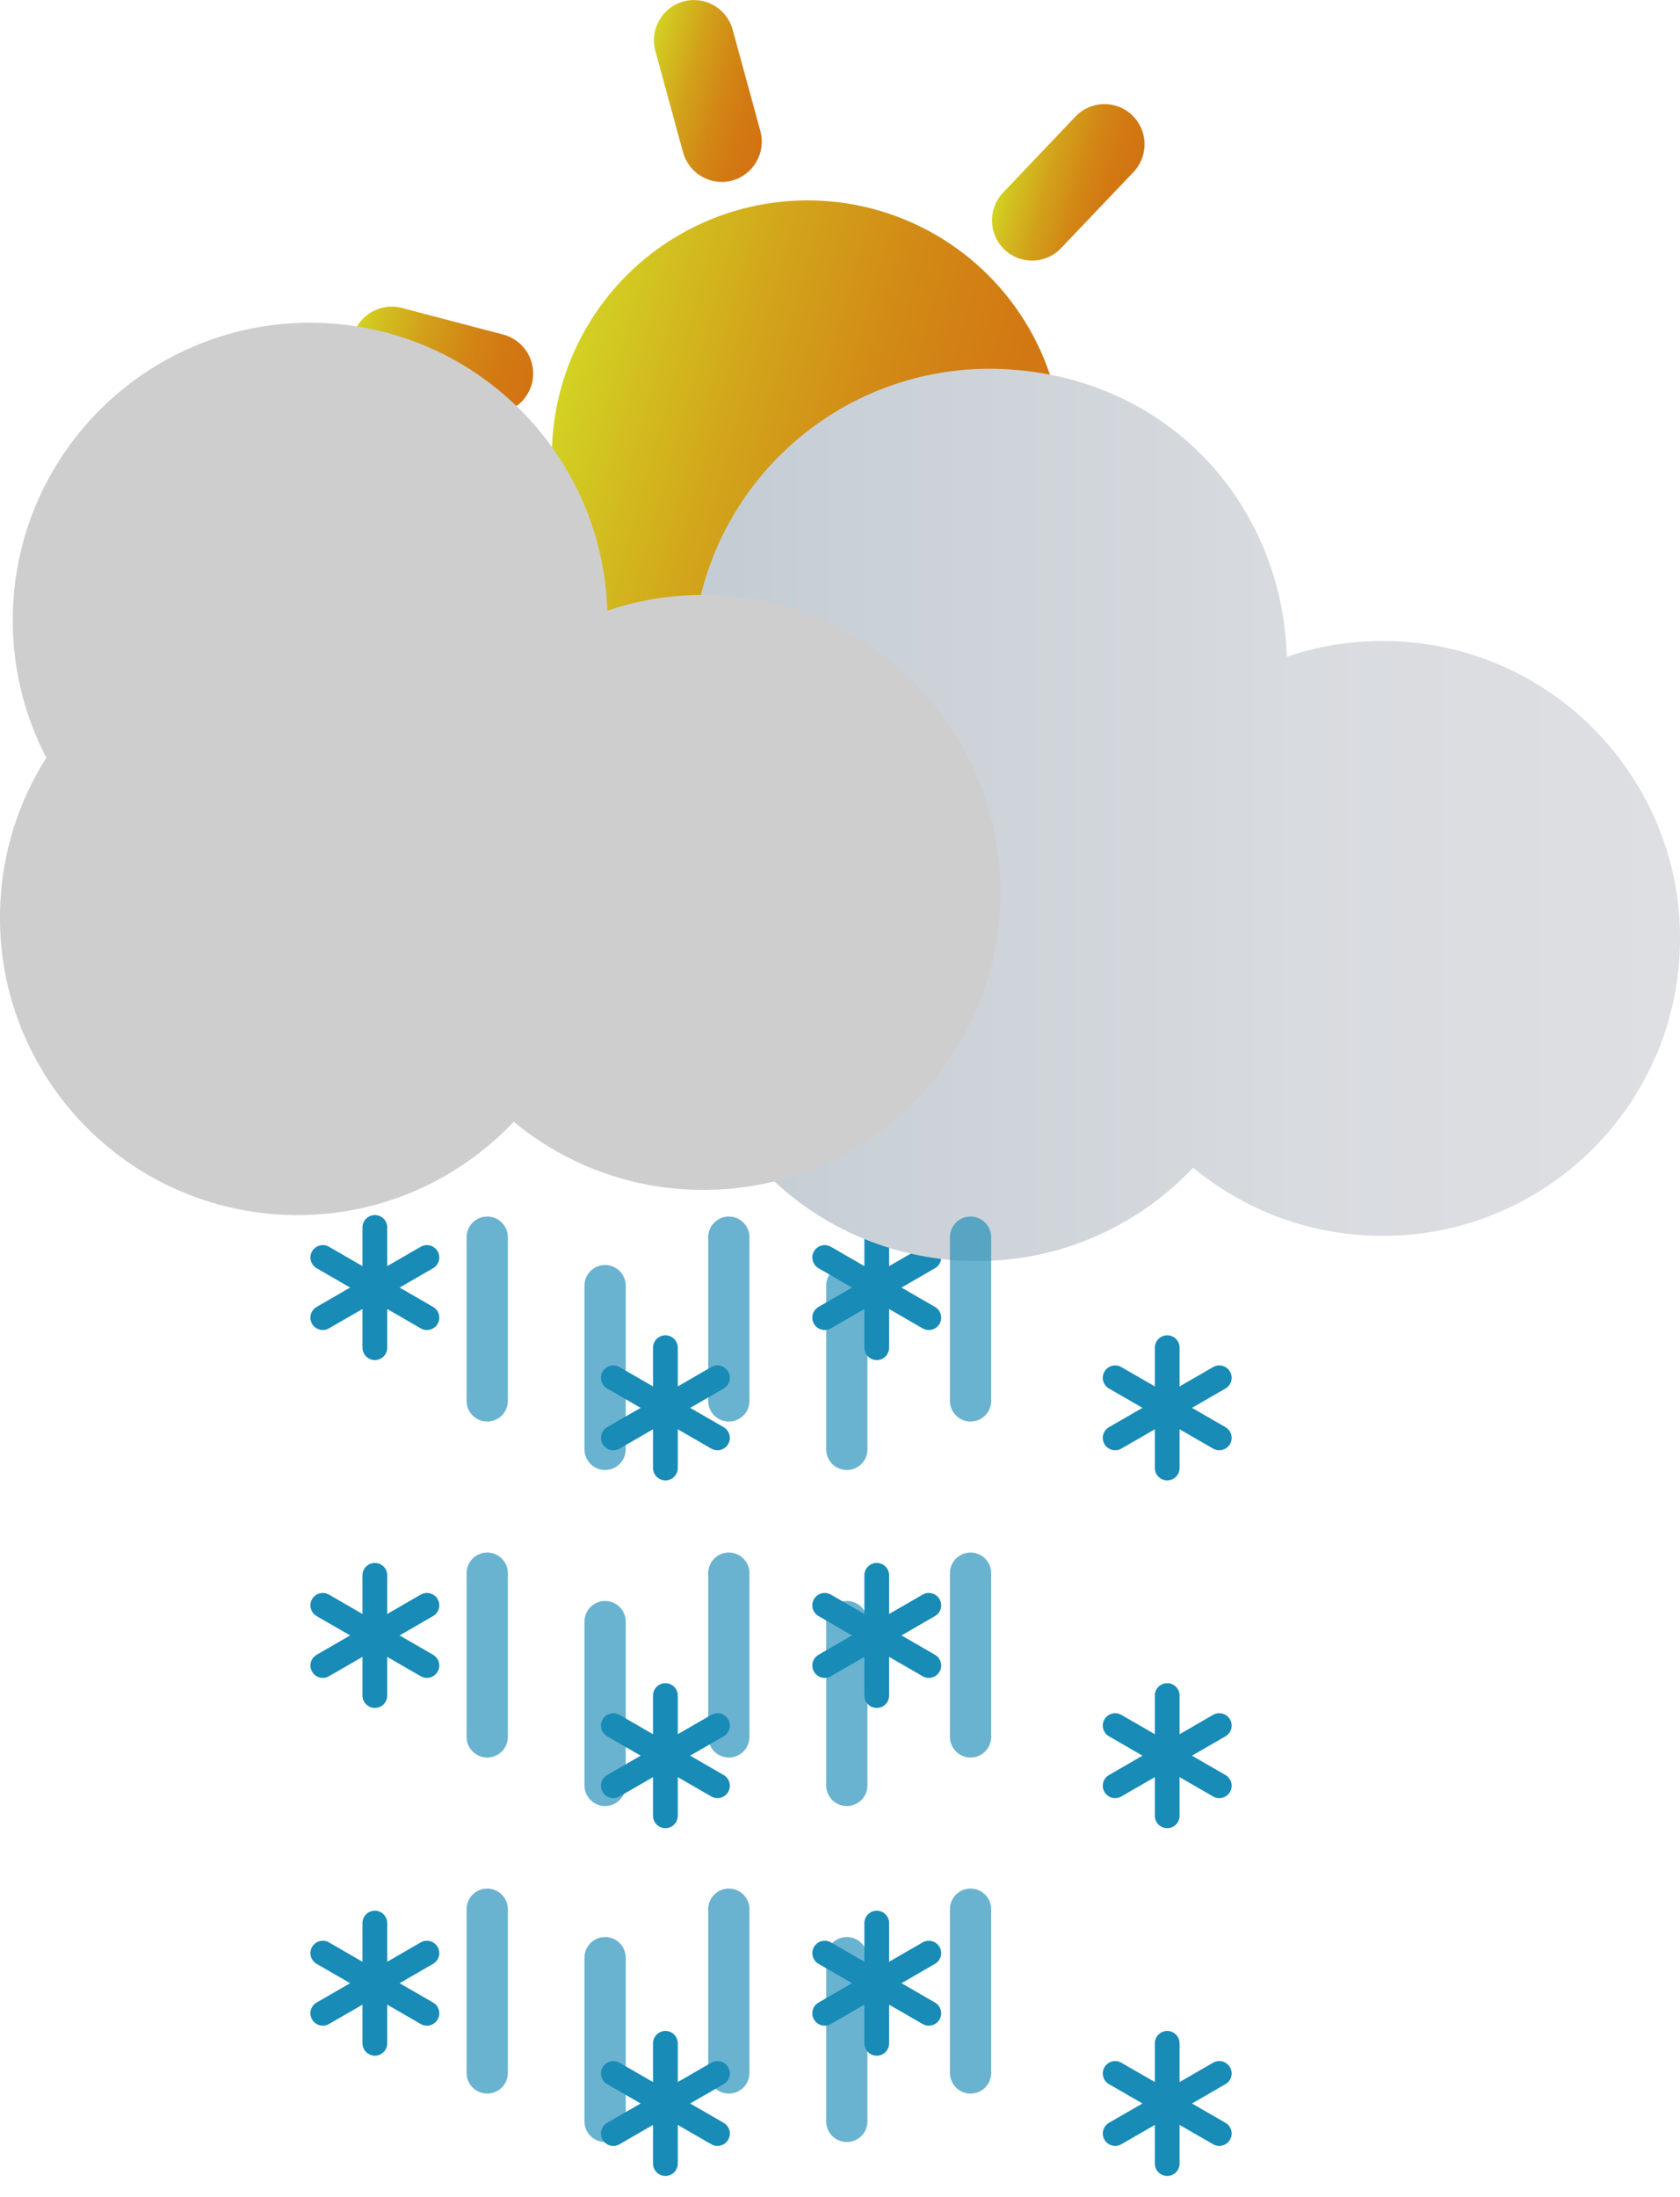 <?xml version="1.0" encoding="UTF-8"?>
<svg id="Calque_2" data-name="Calque 2" xmlns="http://www.w3.org/2000/svg" xmlns:xlink="http://www.w3.org/1999/xlink" viewBox="0 0 203.65 266.24">
  <defs>
    <style>
      .cls-1 {
        fill: url(#Dégradé_sans_nom_30-5);
      }

      .cls-2 {
        fill: url(#Dégradé_sans_nom_30-4);
      }

      .cls-3 {
        stroke-width: 3px;
      }

      .cls-3, .cls-4 {
        fill: #fff;
        stroke: #188bb7;
        stroke-linecap: round;
        stroke-miterlimit: 10;
      }

      .cls-5 {
        opacity: .65;
      }

      .cls-6 {
        fill: url(#Dégradé_sans_nom_30-3);
      }

      .cls-7 {
        clip-path: url(#clippath-1);
      }

      .cls-8 {
        fill: #cfcece;
      }

      .cls-9 {
        fill: url(#Dégradé_sans_nom_30-2);
      }

      .cls-10 {
        fill: url(#Dégradé_sans_nom_30-6);
      }

      .cls-11 {
        clip-path: url(#clippath);
      }

      .cls-12 {
        fill: none;
      }

      .cls-13 {
        fill: url(#Dégradé_sans_nom_215);
      }

      .cls-4 {
        stroke-width: 5px;
      }

      .cls-14 {
        fill: url(#Dégradé_sans_nom_40);
      }

      .cls-15 {
        fill: url(#Dégradé_sans_nom_30);
      }
    </style>
    <clipPath id="clippath">
      <rect class="cls-12" x="37.63" y="147.23" width="118.78" height="119.01"/>
    </clipPath>
    <linearGradient id="Dégradé_sans_nom_40" data-name="Dégradé sans nom 40" x1="359.52" y1="-12.49" x2="421.52" y2="-12.49" gradientTransform="translate(-281.46 -38.32) rotate(15.69)" gradientUnits="userSpaceOnUse">
      <stop offset="0" stop-color="#d3d323"/>
      <stop offset=".02" stop-color="#d2cf22"/>
      <stop offset=".32" stop-color="#d2a71b"/>
      <stop offset=".59" stop-color="#d28a16"/>
      <stop offset=".83" stop-color="#d27913"/>
      <stop offset="1" stop-color="#d27312"/>
    </linearGradient>
    <linearGradient id="Dégradé_sans_nom_30" data-name="Dégradé sans nom 30" x1="358.78" y1="-51.83" x2="375.06" y2="-51.83" gradientTransform="translate(-281.46 -38.32) rotate(15.69)" gradientUnits="userSpaceOnUse">
      <stop offset="0" stop-color="#d3d323"/>
      <stop offset=".09" stop-color="#d2c420"/>
      <stop offset=".35" stop-color="#d2a11a"/>
      <stop offset=".6" stop-color="#d28715"/>
      <stop offset=".82" stop-color="#d27812"/>
      <stop offset="1" stop-color="#d27312"/>
    </linearGradient>
    <linearGradient id="Dégradé_sans_nom_30-2" data-name="Dégradé sans nom 30" x1="405.98" y1="26.84" x2="422.26" y2="26.84" xlink:href="#Dégradé_sans_nom_30"/>
    <linearGradient id="Dégradé_sans_nom_30-3" data-name="Dégradé sans nom 30" x1="333.54" y1="-11.72" x2="355.98" y2="-11.72" xlink:href="#Dégradé_sans_nom_30"/>
    <linearGradient id="Dégradé_sans_nom_30-4" data-name="Dégradé sans nom 30" x1="425.06" y1="-13.26" x2="447.5" y2="-13.26" xlink:href="#Dégradé_sans_nom_30"/>
    <linearGradient id="Dégradé_sans_nom_30-5" data-name="Dégradé sans nom 30" x1="404.14" y1="-52.98" x2="419.82" y2="-52.98" xlink:href="#Dégradé_sans_nom_30"/>
    <linearGradient id="Dégradé_sans_nom_30-6" data-name="Dégradé sans nom 30" x1="361.22" y1="28" x2="376.9" y2="28" xlink:href="#Dégradé_sans_nom_30"/>
    <linearGradient id="Dégradé_sans_nom_215" data-name="Dégradé sans nom 215" x1="82.36" y1="98.74" x2="203.65" y2="98.74" gradientUnits="userSpaceOnUse">
      <stop offset="0" stop-color="#c3ccd3"/>
      <stop offset=".13" stop-color="#c8cfd6"/>
      <stop offset=".62" stop-color="#d8dbdf"/>
      <stop offset="1" stop-color="#dedfe3"/>
    </linearGradient>
    <clipPath id="clippath-1">
      <rect class="cls-12" x="56.55" y="147.41" width="69.2" height="117.66"/>
    </clipPath>
  </defs>
  <g id="Calque_1-2" data-name="Calque 1">
    <g id="pluie_neige_forte_32" data-name="pluie + neige forte 32">
      <g class="cls-11">
        <g>
          <g>
            <g>
              <line class="cls-3" x1="45.44" y1="148.73" x2="45.44" y2="163.3"/>
              <line class="cls-3" x1="39.13" y1="159.66" x2="51.75" y2="152.37"/>
              <line class="cls-3" x1="51.75" y1="159.66" x2="39.13" y2="152.37"/>
            </g>
            <g>
              <line class="cls-3" x1="80.66" y1="163.3" x2="80.66" y2="177.88"/>
              <line class="cls-3" x1="74.35" y1="174.23" x2="86.97" y2="166.95"/>
              <line class="cls-3" x1="86.97" y1="174.23" x2="74.35" y2="166.95"/>
            </g>
          </g>
          <g>
            <g>
              <line class="cls-3" x1="106.28" y1="148.73" x2="106.28" y2="163.3"/>
              <line class="cls-3" x1="99.97" y1="159.66" x2="112.59" y2="152.37"/>
              <line class="cls-3" x1="112.59" y1="159.66" x2="99.97" y2="152.37"/>
            </g>
            <g>
              <line class="cls-3" x1="141.49" y1="163.3" x2="141.49" y2="177.88"/>
              <line class="cls-3" x1="135.18" y1="174.23" x2="147.8" y2="166.95"/>
              <line class="cls-3" x1="147.8" y1="174.23" x2="135.18" y2="166.95"/>
            </g>
          </g>
          <g>
            <g>
              <line class="cls-3" x1="45.44" y1="190.88" x2="45.44" y2="205.45"/>
              <line class="cls-3" x1="39.13" y1="201.81" x2="51.75" y2="194.52"/>
              <line class="cls-3" x1="51.75" y1="201.81" x2="39.13" y2="194.52"/>
            </g>
            <g>
              <line class="cls-3" x1="80.66" y1="205.45" x2="80.66" y2="220.02"/>
              <line class="cls-3" x1="74.35" y1="216.38" x2="86.97" y2="209.09"/>
              <line class="cls-3" x1="86.97" y1="216.38" x2="74.35" y2="209.09"/>
            </g>
          </g>
          <g>
            <g>
              <line class="cls-3" x1="106.28" y1="190.88" x2="106.28" y2="205.45"/>
              <line class="cls-3" x1="99.97" y1="201.81" x2="112.59" y2="194.52"/>
              <line class="cls-3" x1="112.59" y1="201.81" x2="99.97" y2="194.52"/>
            </g>
            <g>
              <line class="cls-3" x1="141.49" y1="205.45" x2="141.49" y2="220.02"/>
              <line class="cls-3" x1="135.18" y1="216.38" x2="147.8" y2="209.09"/>
              <line class="cls-3" x1="147.8" y1="216.38" x2="135.18" y2="209.09"/>
            </g>
          </g>
          <g>
            <g>
              <line class="cls-3" x1="45.44" y1="233.02" x2="45.44" y2="247.59"/>
              <line class="cls-3" x1="39.13" y1="243.95" x2="51.75" y2="236.66"/>
              <line class="cls-3" x1="51.75" y1="243.95" x2="39.13" y2="236.66"/>
            </g>
            <g>
              <line class="cls-3" x1="80.66" y1="247.59" x2="80.66" y2="262.16"/>
              <line class="cls-3" x1="74.35" y1="258.52" x2="86.97" y2="251.24"/>
              <line class="cls-3" x1="86.97" y1="258.52" x2="74.35" y2="251.24"/>
            </g>
          </g>
          <g>
            <g>
              <line class="cls-3" x1="106.28" y1="233.02" x2="106.28" y2="247.59"/>
              <line class="cls-3" x1="99.97" y1="243.95" x2="112.59" y2="236.66"/>
              <line class="cls-3" x1="112.59" y1="243.95" x2="99.97" y2="236.66"/>
            </g>
            <g>
              <line class="cls-3" x1="141.49" y1="247.59" x2="141.49" y2="262.16"/>
              <line class="cls-3" x1="135.18" y1="258.52" x2="147.8" y2="251.24"/>
              <line class="cls-3" x1="147.8" y1="258.52" x2="135.18" y2="251.24"/>
            </g>
          </g>
        </g>
      </g>
      <g id="nuageux">
        <g id="soleil">
          <circle class="cls-14" cx="97.89" cy="55.28" r="31"/>
          <path class="cls-15" d="m88.77,21.87h0c-2.59.71-5.26-.82-5.97-3.41l-3.36-12.29c-.71-2.6.82-5.28,3.4-5.99h0c2.59-.71,5.26.82,5.97,3.41l3.36,12.29c.71,2.6-.82,5.28-3.4,5.99Z"/>
          <path class="cls-9" d="m112.93,110.38h0c-2.59.71-5.26-.82-5.97-3.41l-3.36-12.29c-.71-2.6.82-5.28,3.4-5.99h0c2.59-.71,5.26.82,5.97,3.41l3.36,12.29c.71,2.6-.82,5.28-3.4,5.99Z"/>
          <path class="cls-6" d="m64.47,46.49h0c-.68,2.6-3.34,4.16-5.93,3.48l-12.3-3.23c-2.6-.68-4.15-3.35-3.47-5.95h0c.68-2.6,3.34-4.16,5.93-3.48l12.3,3.23c2.6.68,4.15,3.35,3.47,5.95Z"/>
          <path class="cls-2" d="m153,69.76h0c-.68,2.6-3.34,4.16-5.93,3.48l-12.3-3.23c-2.6-.68-4.15-3.35-3.47-5.95h0c.68-2.6,3.34-4.16,5.93-3.48l12.3,3.23c2.6.68,4.15,3.35,3.47,5.95Z"/>
          <path class="cls-1" d="m121.75,30.23h0c-1.94-1.86-2.01-4.94-.16-6.89l8.78-9.22c1.85-1.95,4.93-2.02,6.87-.16h0c1.94,1.86,2.01,4.94.16,6.89l-8.78,9.22c-1.85,1.95-4.93,2.02-6.87.16Z"/>
          <path class="cls-10" d="m58.53,96.58h0c-1.94-1.86-2.01-4.94-.16-6.89l8.78-9.22c1.85-1.95,4.93-2.02,6.87-.16h0c1.94,1.86,2.01,4.94.16,6.89l-8.78,9.22c-1.85,1.95-4.93,2.02-6.87.16Z"/>
        </g>
        <path id="nuage" class="cls-13" d="m203.62,115.26c-.86,19.89-17.68,35.32-37.57,34.46-8.17-.35-15.58-3.4-21.42-8.23-6.92,7.34-16.88,11.75-27.77,11.28-19.89-.86-35.32-17.68-34.46-37.57.28-6.56,2.3-12.63,5.59-17.8-2.83-5.43-4.32-11.66-4.04-18.22.86-19.89,17.68-35.32,37.57-34.46s33.89,16.17,34.47,34.86c4.11-1.4,8.56-2.08,13.17-1.88,19.89.86,35.32,17.69,34.46,37.57Z"/>
        <path id="nuage-2" data-name="nuage" class="cls-8" d="m121.26,109.69c-.86,19.89-17.68,35.32-37.57,34.46-8.17-.35-15.58-3.4-21.42-8.23-6.92,7.34-16.88,11.75-27.77,11.28C14.6,146.34-.83,129.52.03,109.62c.28-6.56,2.3-12.63,5.59-17.8-2.83-5.43-4.32-11.66-4.04-18.22.86-19.89,17.68-35.32,37.57-34.46,18.98.82,33.89,16.17,34.47,34.86,4.11-1.4,8.56-2.08,13.17-1.88,19.89.86,35.32,17.69,34.46,37.57Z"/>
      </g>
      <g class="cls-5">
        <g class="cls-7">
          <g>
            <g>
              <line class="cls-4" x1="59.06" y1="149.91" x2="59.06" y2="169.75"/>
              <line class="cls-4" x1="73.35" y1="155.78" x2="73.35" y2="175.62"/>
            </g>
            <g>
              <line class="cls-4" x1="88.35" y1="149.91" x2="88.35" y2="169.75"/>
              <line class="cls-4" x1="102.65" y1="155.78" x2="102.65" y2="175.62"/>
            </g>
            <g>
              <line class="cls-4" x1="117.65" y1="149.91" x2="117.65" y2="169.75"/>
              <line class="cls-4" x1="131.95" y1="155.78" x2="131.95" y2="175.62"/>
            </g>
            <g>
              <line class="cls-4" x1="59.06" y1="190.62" x2="59.06" y2="210.46"/>
              <line class="cls-4" x1="73.35" y1="196.49" x2="73.35" y2="216.34"/>
            </g>
            <g>
              <line class="cls-4" x1="88.35" y1="190.62" x2="88.35" y2="210.46"/>
              <line class="cls-4" x1="102.65" y1="196.49" x2="102.65" y2="216.34"/>
            </g>
            <g>
              <line class="cls-4" x1="117.65" y1="190.62" x2="117.65" y2="210.46"/>
              <line class="cls-4" x1="131.95" y1="196.49" x2="131.95" y2="216.34"/>
            </g>
            <g>
              <line class="cls-4" x1="59.06" y1="231.34" x2="59.06" y2="251.18"/>
              <line class="cls-4" x1="73.35" y1="237.21" x2="73.35" y2="257.05"/>
            </g>
            <g>
              <line class="cls-4" x1="88.35" y1="231.34" x2="88.35" y2="251.18"/>
              <line class="cls-4" x1="102.65" y1="237.21" x2="102.65" y2="257.05"/>
            </g>
            <g>
              <line class="cls-4" x1="117.65" y1="231.34" x2="117.65" y2="251.18"/>
              <line class="cls-4" x1="131.95" y1="237.21" x2="131.95" y2="257.05"/>
            </g>
          </g>
        </g>
      </g>
    </g>
  </g>
</svg>